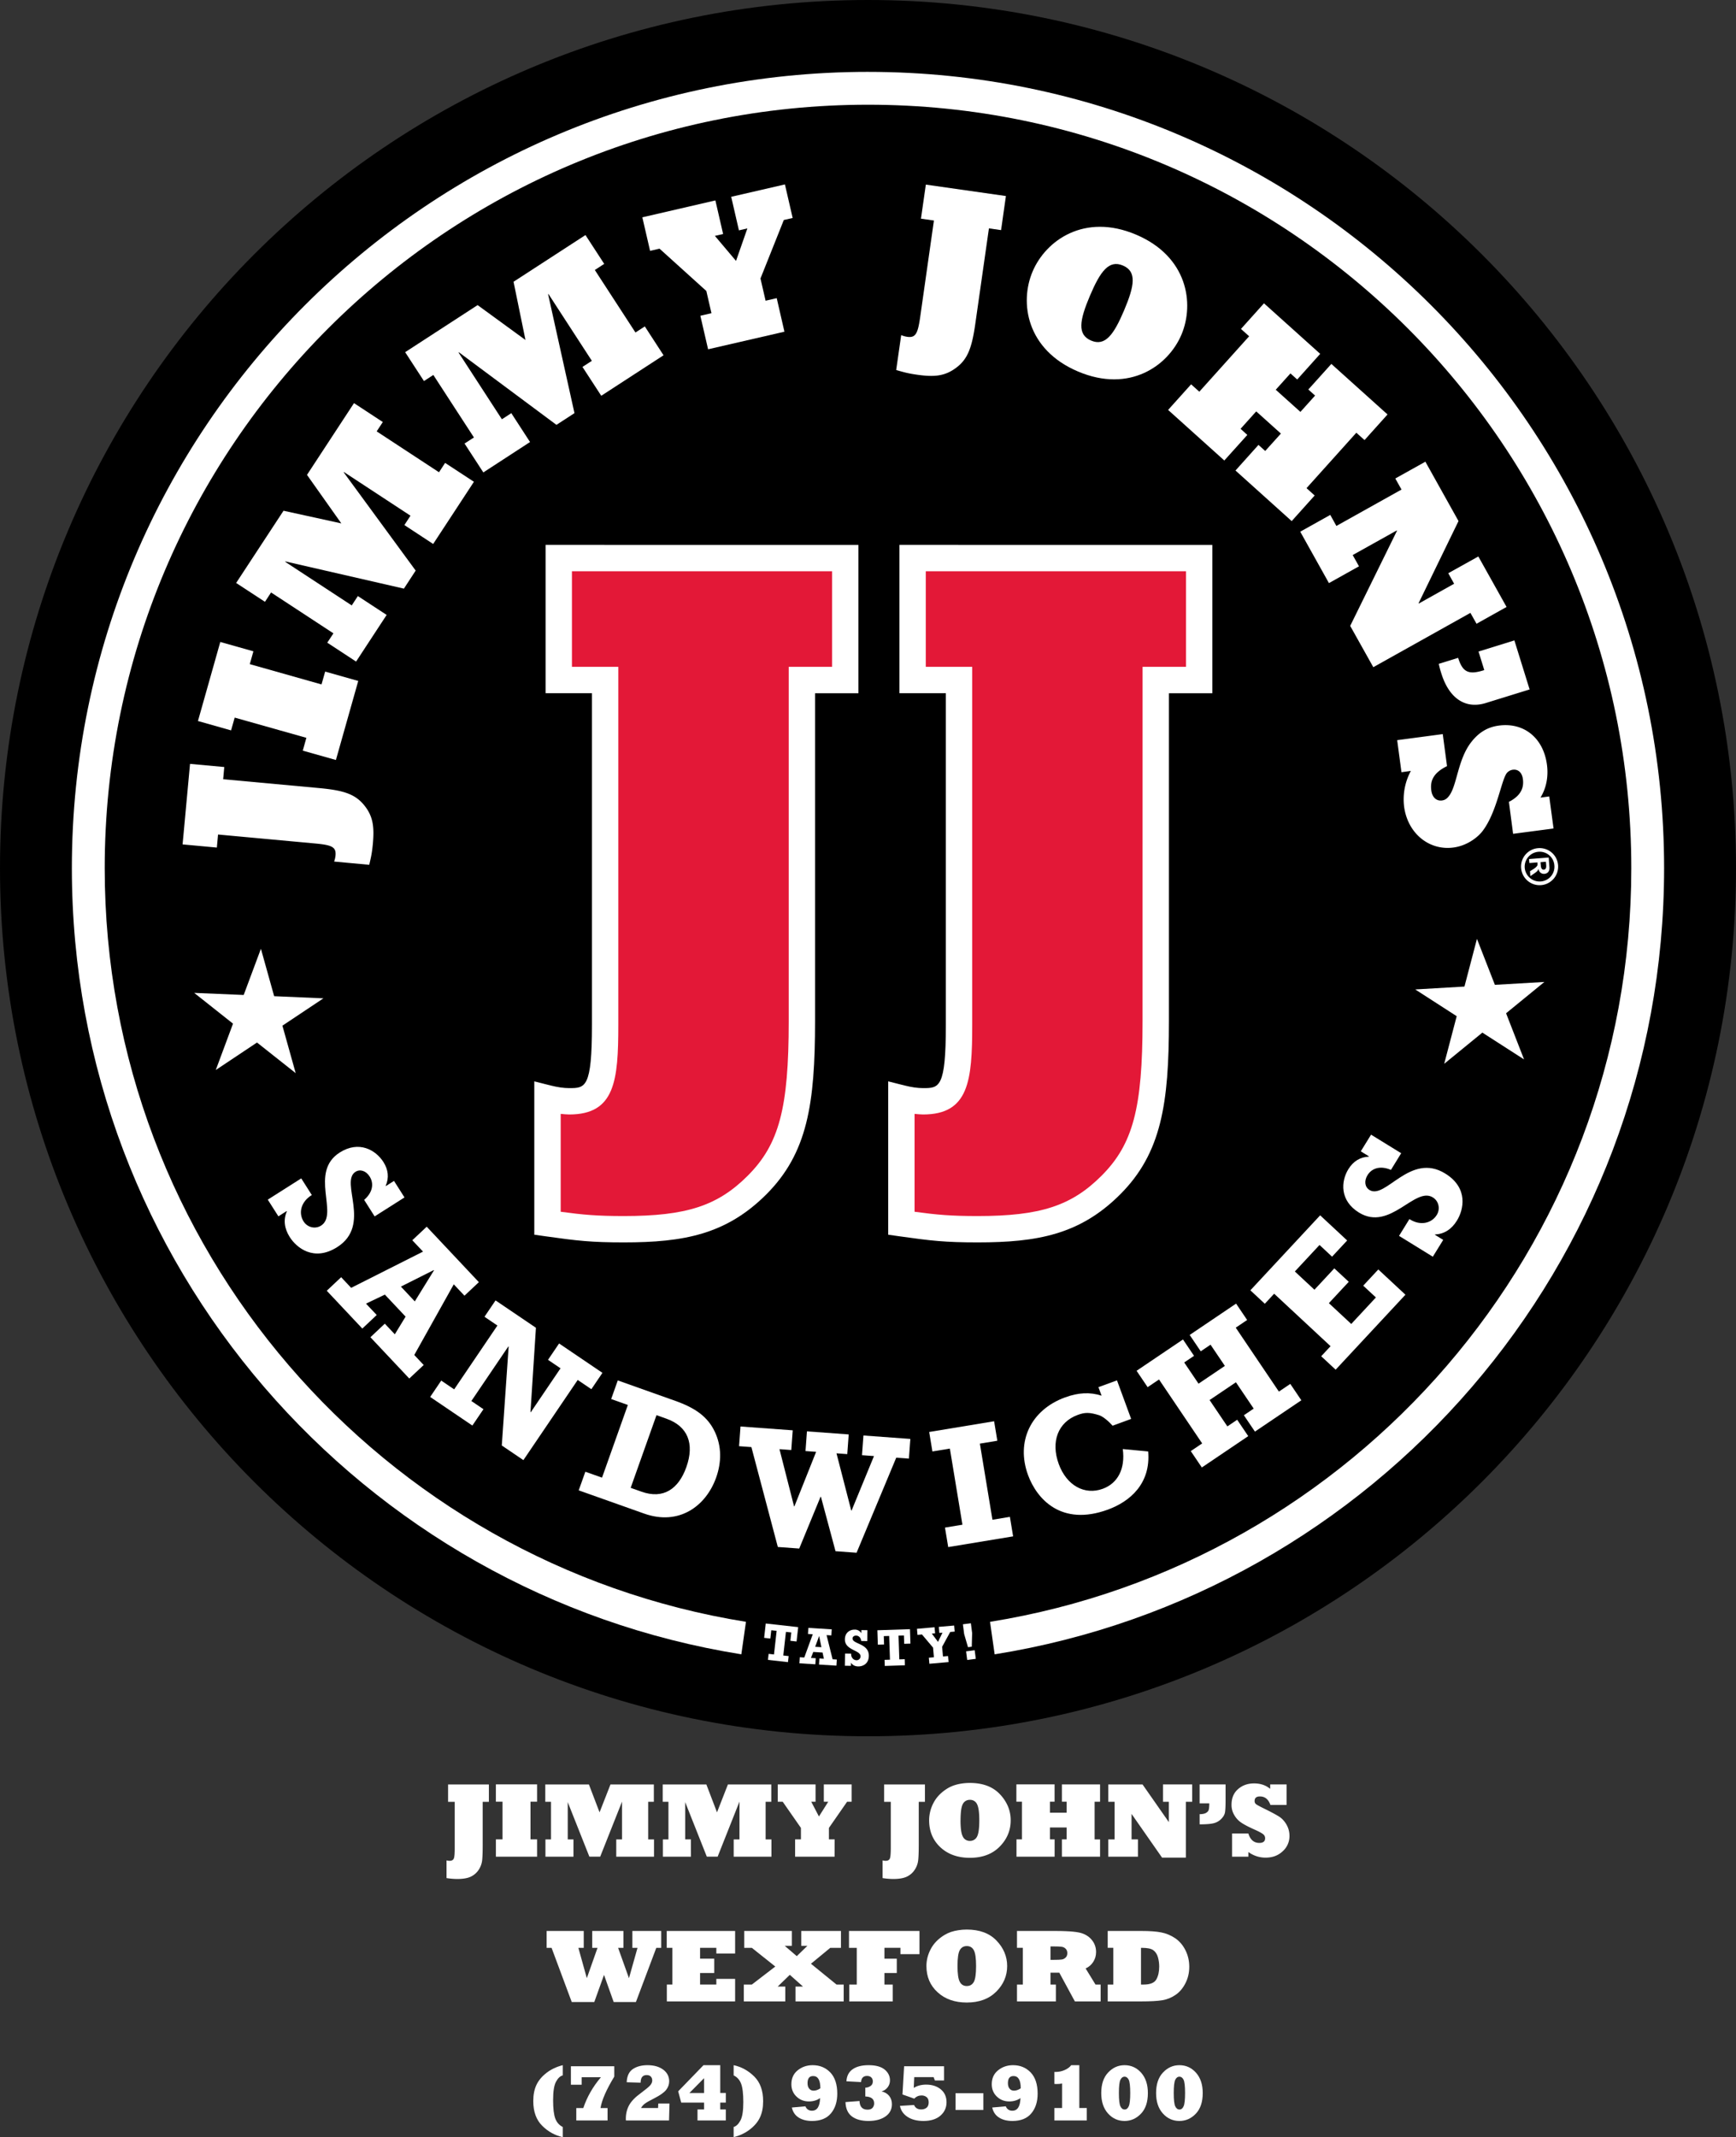 <?xml version="1.0" encoding="UTF-8" standalone="no"?>
<svg
   xmlns:dc="http://purl.org/dc/elements/1.1/"
   xmlns:cc="http://creativecommons.org/ns#"
   xmlns:rdf="http://www.w3.org/1999/02/22-rdf-syntax-ns#"
   xmlns:svg="http://www.w3.org/2000/svg"
   xmlns="http://www.w3.org/2000/svg"
   xmlns:sodipodi="http://sodipodi.sourceforge.net/DTD/sodipodi-0.dtd"
   xmlns:inkscape="http://www.inkscape.org/namespaces/inkscape"
   id="Layer_1"
   data-name="Layer 1"
   viewBox="0 0 2901.46 3571.357"
   version="1.1"
   sodipodi:docname="jimmyjohns.svg"
   inkscape:version="0.92.2 (5c3e80d, 2017-08-06)"
   width="193.431"
   height="238.09">
  <rect x="0" y="0" width="2901.46" height="3571.357" fill="#333333" stroke="none"/>
  <sodipodi:namedview
     pagecolor="#ffffff"
     bordercolor="#666666"
     borderopacity="1"
     objecttolerance="10"
     gridtolerance="10"
     guidetolerance="10"
     inkscape:pageopacity="0"
     inkscape:pageshadow="2"
     inkscape:window-width="2560"
     inkscape:window-height="1361"
     id="namedview1021"
     showgrid="false"
     inkscape:zoom="3.7534215"
     inkscape:cx="38.52917"
     inkscape:cy="78.588616"
     inkscape:window-x="-9"
     inkscape:window-y="-9"
     inkscape:window-maximized="1"
     inkscape:current-layer="layer2"
     inkscape:pagecheckerboard="true"
     viewbox-width="2901.46"
     scale-x="15"
     fit-margin-top="0"
     fit-margin-left="0"
     fit-margin-right="0"
     fit-margin-bottom="0" />
  <defs
     id="defs922">
    <style
       id="style920">.cls-1{fill:#fff;}.cls-2{fill:#e31837;}</style>
  </defs>
  <title
     id="title924">jimmy johns circle logo</title>
  <path
     d="m 2901.46,1450.74 c 0,801.15 -649.47,1450.75 -1450.7,1450.75 C 649.53,2901.49 0,2251.87 0,1450.74 0,649.61 649.49,0 1450.73,0 2251.97,0 2901.46,649.54 2901.46,1450.74"
     id="path926"
     inkscape:connector-curvature="0" />
  <path
     class="cls-1"
     d="M 1450.73,120.1 C 715.82,120.1 120.1,715.87 120.1,1450.73 c 0,662.79 484.64,1212.39 1118.93,1313.79 q 3.85,-27.18 7.73,-54.31 C 639.15,2612.62 175.01,2085.82 175.01,1450.74 c 0,-704.55 571.15,-1275.75 1275.75,-1275.75 704.6,0 1275.71,571.19 1275.71,1275.75 0,635.09 -464.18,1161.88 -1071.79,1259.49 q 3.85,27.18 7.73,54.31 C 2296.73,2663.17 2781.3,2113.57 2781.3,1450.74 2781.3,715.88 2185.67,120.11 1450.76,120.11"
     id="path928"
     inkscape:connector-curvature="0"
     style="fill:#ffffff" />
  <path
     class="cls-1"
     d="m 911.85,910.55 v 247.88 h 77.51 v 554.4 c 0,105.53 -11.12,105.53 -38,105.53 -9.29,0 -18.85,-1.39 -31,-4.38 l -27.37,-6.93 v 256.25 l 18.93,2.69 c 52.9,7.48 76.25,10.17 130.66,10.17 100,0 171,-13.17 238.16,-80.19 68.88,-68.92 81.49,-151.54 81.49,-289.49 v -548 h 72.5 V 910.6 Z"
     id="path930"
     inkscape:connector-curvature="0"
     style="fill:#ffffff" />
  <path
     class="cls-2"
     d="m 1318.23,1114.34 h 72.5 V 954.59 H 955.9 v 159.75 h 77.5 v 598.48 c 0,93.09 -5.52,149.58 -82,149.58 -4.65,0 -9.47,-0.57 -14.29,-1 v 163.56 c 38.11,5.16 61,7.18 105.53,7.18 104.44,0 156.66,-17 207,-67.32 52.56,-52.56 68.59,-112.92 68.59,-258.31 z"
     id="path932"
     inkscape:connector-curvature="0"
     style="fill:#e31837" />
  <path
     class="cls-1"
     d="m 1503.26,910.55 v 247.88 h 77.58 v 554.4 c 0,105.53 -11.15,105.53 -38.08,105.53 -9.19,0 -19,-1.44 -30.83,-4.38 l -27.44,-6.93 v 256.25 l 18.92,2.69 c 52.87,7.48 76.23,10.17 130.6,10.17 100.06,0 171.12,-13.17 238.19,-80.19 68.88,-68.92 81.51,-151.54 81.51,-289.49 v -548 h 72.5 V 910.6 Z"
     id="path934"
     inkscape:connector-curvature="0"
     style="fill:#ffffff" />
  <path
     class="cls-2"
     d="m 1909.65,1114.34 h 72.53 V 954.59 H 1547.3 v 159.75 h 77.61 v 598.48 c 0,93.09 -5.53,149.58 -82.15,149.58 -4.59,0 -9.4,-0.57 -14.2,-1 v 163.56 c 38.09,5.16 60.92,7.18 105.45,7.18 104.48,0 156.73,-17 207,-67.32 52.56,-52.56 68.59,-112.92 68.59,-258.31 z"
     id="path936"
     inkscape:connector-curvature="0"
     style="fill:#e31837" />
  <path
     class="cls-1"
     d="m 558.44,1439.74 a 41.39,41.39 0 0 0 2.31,-10 c 1.37,-14.45 -6.19,-17.63 -34.32,-20.23 l -162,-14.95 -2,21.81 -57.27,-5.29 12.43,-134.57 57.23,5.26 -1.82,20.4 160.21,14.77 c 40.43,3.72 59.74,9.76 75,28.13 15,18.1 17.6,35.66 15,64.49 -1.39,14.81 -2.63,21 -6.09,35.6 z"
     id="path938"
     inkscape:connector-curvature="0"
     style="fill:#ffffff" />
  <polygon
     class="cls-1"
     points="598.75,1137.93 561.42,1270.02 506.05,1254.4 512.04,1232.97 392.23,1199.18 386.2,1220.56 330.85,1204.89 368.17,1072.79 423.53,1088.4 417.47,1109.85 537.37,1143.74 543.46,1122.3 "
     id="polygon940"
     style="fill:#ffffff" />
  <polygon
     class="cls-1"
     points="476.57,938.78 587.87,1011.71 598.09,996.08 646.22,1027.6 595.14,1105.54 546.98,1073.98 557.27,1058.38 453.05,990.06 442.85,1005.68 394.67,974.2 473.87,853.49 570.48,874.65 513.09,793.56 591.66,673.67 639.81,705.27 629.54,720.87 733.74,789.2 743.93,773.56 792.09,805.11 723.97,909.04 675.85,877.44 686.07,861.8 574.82,788.81 574.49,789.39 694.74,953.52 675.06,983.66 476.9,938.21 "
     id="polygon942"
     style="fill:#ffffff" />
  <polygon
     class="cls-1"
     points="766.37,589.1 838.84,700.66 854.56,690.43 885.88,738.67 807.82,789.47 776.42,741.2 792.12,731.05 724.24,626.58 708.58,636.81 677.15,588.52 798.25,509.86 878.25,568.18 858.31,470.85 978.51,392.8 1009.84,440.96 994.16,451.21 1062.06,555.64 1077.71,545.48 1109.02,593.7 1004.9,661.37 973.51,613.16 989.2,602.99 916.69,491.37 916.09,491.76 960.14,690.4 930.02,709.98 767.01,588.73 "
     id="polygon944"
     style="fill:#ffffff" />
  <polygon
     class="cls-1"
     points="1189.1,523.38 1180.53,486.25 1102.31,415.55 1086.51,419.18 1073.57,363.16 1195.66,334.93 1208.57,391.04 1194.81,394.18 1230.15,436.01 1249.12,381.71 1235.01,384.95 1222.1,328.88 1311.88,308.19 1324.81,364.26 1310.02,367.64 1271.01,465.39 1279.56,502.52 1298.17,498.26 1311.05,554.3 1183.47,583.69 1170.54,527.66 "
     id="polygon946"
     style="fill:#ffffff" />
  <path
     class="cls-1"
     d="m 1506.2,560.02 a 42.66,42.66 0 0 0 9.92,2.81 c 14.3,2.07 17.87,-5.33 21.86,-33.21 l 22.93,-161.1 -21.66,-3.12 8.15,-56.9 133.83,19.09 -8.09,56.95 -20.3,-2.9 -22.75,159.31 c -5.71,40.2 -12.72,59.17 -31.88,73.52 -18.79,14.14 -36.46,15.84 -65.18,11.76 -14.57,-2.06 -20.78,-3.72 -35.19,-7.89 z"
     id="path948"
     inkscape:connector-curvature="0"
     style="fill:#ffffff" />
  <path
     class="cls-1"
     d="m 1821.61,494.36 c 17.55,-41.3 31.81,-60.53 55.19,-50.62 23.38,9.91 19.45,33.58 2,74.81 -17.45,41.23 -31.81,60.56 -55.19,50.58 -23.38,-9.98 -19.46,-33.49 -2,-74.77 m -95.79,-40.6 c -22.13,51.94 -10.23,130.55 75.95,167.08 86.18,36.53 150.88,-9.6 172.87,-61.67 21.99,-52.07 10.19,-130.6 -75.94,-167.09 -86.13,-36.49 -150.91,9.64 -172.88,61.69"
     id="path950"
     inkscape:connector-curvature="0"
     style="fill:#ffffff" />
  <polygon
     class="cls-1"
     points="2140.84,724.54 2099.59,687.47 2073.42,716.59 2084.73,726.78 2046.26,769.53 1952.32,685.03 1990.76,642.27 2004.48,654.57 2087.74,561.93 2074.09,549.69 2112.55,506.86 2206.52,591.33 2168.09,634.17 2156.77,624 2132.22,651.3 2173.45,688.32 2197.96,661.06 2186.68,650.89 2225.16,608.15 2319.05,692.6 2280.62,735.41 2266.91,723.13 2183.65,815.75 2197.27,828.03 2158.87,870.8 2064.93,786.29 2103.33,743.47 2114.61,753.63 "
     id="polygon952"
     style="fill:#ffffff" />
  <polygon
     class="cls-1"
     points="2223.34,860.46 2233.57,878.91 2342.41,818.1 2332.04,799.61 2382.3,771.55 2437.68,870.73 2370.96,1007.99 2371.27,1008.57 2430.35,975.5 2420.56,957.91 2470.82,929.92 2517.99,1014.29 2467.8,1042.34 2457.57,1024.19 2295.27,1114.93 2256.65,1045.93 2334.83,887.04 2334.52,886.42 2260.82,927.55 2271.34,946.35 2221.13,974.42 2173.16,888.51 "
     id="polygon954"
     style="fill:#ffffff" />
  <path
     class="cls-1"
     d="m 2437.08,1099.34 c 7.51,24.3 17.77,28.85 43.66,20.44 l -9.6,-31 59.94,-18.59 25.45,81.94 -73.16,22.65 c -34.75,10.74 -61.69,-8.27 -74.49,-49.72 a 146.12,146.12 0 0 1 -4.18,-15.7 z"
     id="path956"
     inkscape:connector-curvature="0"
     style="fill:#ffffff" />
  <path
     class="cls-1"
     d="m 2411.35,1226.74 7.14,53.51 c -20.75,10.27 -28.75,22.69 -26.3,40.56 1.49,11.49 8.46,18.09 17.86,16.86 4.54,-0.62 7.9,-2.48 11.85,-7.64 13.34,-17.4 14.42,-60.36 36.56,-89.22 13,-17 27.88,-25.8 46.74,-28.29 42,-5.61 74.29,20.75 80.27,65.15 2.76,20.31 -1.22,39.7 -10.8,55.19 l 14.64,-1.93 7.2,53.56 -67.61,8.9 -7,-53.46 2.92,-1.49 c 16,-9.24 22.56,-20.81 20.47,-36.56 -1.42,-10.81 -7.92,-16.78 -17,-15.56 a 16,16 0 0 0 -9.92,5.58 c -9.36,12.39 -16.57,65.6 -40.55,96.94 -7.84,10.25 -25.58,24.42 -48.68,27.47 -40.92,5.42 -76.52,-24 -82.4,-68.44 a 99.73,99.73 0 0 1 11.34,-59.61 l -15.73,2.19 -7.17,-53.56 z"
     id="path958"
     inkscape:connector-curvature="0"
     style="fill:#ffffff" />
  <path
     class="cls-1"
     d="m 2575.64,1479.15 a 31,31 0 0 1 -33.3,-28.47 30.84,30.84 0 0 1 28.49,-33.33 30.88,30.88 0 0 1 33.26,28.44 31,31 0 0 1 -28.45,33.36 m -4.28,-55.76 a 25,25 0 0 0 -23,26.79 24.93,24.93 0 0 0 26.83,22.81 24.58,24.58 0 0 0 22.73,-26.7 24.67,24.67 0 0 0 -26.6,-22.9 m -14.14,32.46 c 5.36,-3.19 8.79,-5.24 11.15,-8 1.55,-1.78 1.55,-2.67 1.29,-5.41 v -1.24 l -13.5,1 -0.61,-6.63 32.9,-2.54 1.22,16.07 c 0.58,7.59 -3.71,10.83 -8.35,11.17 -5.09,0.41 -8.82,-2.69 -10,-8.17 h -0.13 c -0.91,3.81 -3.06,4.91 -13.4,12 z m 18.07,-9.18 c 0.31,3.76 1.62,6.93 5,6.68 2.83,-0.21 4.32,-2.56 4,-7.28 l -0.51,-6 -9,0.75 z"
     id="path960"
     inkscape:connector-curvature="0"
     style="fill:#ffffff" />
  <polygon
     class="cls-1"
     points="360.62,1788.09 389.44,1710.62 324.56,1659.2 407.3,1662.69 436.07,1585.52 458.21,1664.74 540.56,1668.32 472.01,1714 494.2,1793.33 429.53,1742.16 "
     id="polygon962"
     style="fill:#ffffff" />
  <path
     class="cls-1"
     d="m 503.49,1969.21 17.68,27.84 c -18,10.76 -22.85,29.84 -13.77,44.11 6.31,9.94 19.29,13.25 29.23,6.95 30,-19.09 -20.42,-89.36 31.18,-122.15 31.95,-20.31 60,-4.49 73,15.86 8.15,12.82 9.69,26.48 3.81,39.71 l 0.32,0.5 13.57,-8.62 17.54,27.62 -49.9,31.7 -17.54,-27.62 c 13.64,-11.73 17.13,-26.53 9.15,-39.12 -6,-9.44 -15.88,-12.69 -23.64,-7.76 -26.62,16.93 27.59,88.88 -30.52,125.8 -39.24,24.94 -68.17,0.82 -79.24,-16.61 -9.24,-14.54 -11,-29.07 -4.95,-43.09 l -0.3,-0.5 -13.82,8.78 -17.76,-27.87 z"
     id="path964"
     inkscape:connector-curvature="0"
     style="fill:#ffffff" />
  <path
     class="cls-1"
     d="m 684.05,2303.65 -64.95,-69 24.05,-22.65 16.73,17.74 18,-29.52 -34.63,-36.8 -31.52,15.08 17.9,19 -24.05,22.65 -59.43,-63.18 24.05,-22.65 16.72,17.79 120.09,-60.54 -17.9,-19 24.08,-22.62 87.16,92.67 -24.05,22.62 -17.9,-19 -66,118.07 15.75,16.75 z m 41.28,-180.79 -0.39,-0.41 -54.89,27.57 23.21,24.72 z"
     id="path966"
     inkscape:connector-curvature="0"
     style="fill:#ffffff" />
  <polygon
     class="cls-1"
     points="737.46,2307.1 759.07,2321.76 831.34,2215.09 809.74,2200.45 828.23,2173.13 895.72,2218.83 886.62,2359.64 887.1,2359.98 936.84,2286.57 915.91,2272.41 934.43,2245.09 1006.89,2294.17 988.37,2321.49 965.56,2306.04 874.77,2440.01 838.67,2415.55 850.11,2250.33 849.63,2250.01 787.82,2341.23 808.01,2354.92 789.5,2382.24 718.95,2334.43 "
     id="polygon968"
     style="fill:#ffffff" />
  <path
     class="cls-1"
     d="m 978.32,2459.41 27.87,9.89 43.16,-121.47 -27.87,-9.9 11.05,-31.11 96,34.11 c 33.27,11.82 54.05,26.21 66.1,51.51 11.85,24.92 11.23,51.51 2.32,76.68 -16.93,47.61 -62,81 -120.41,60.2 l -109.31,-38.8 z m 93.88,33.33 c 36.54,13 61.93,-4.52 74.91,-41 14,-39.51 2.34,-68.33 -33.38,-81 l -16.5,-5.88 -43.16,121.47 z"
     id="path970"
     inkscape:connector-curvature="0"
     style="fill:#ffffff" />
  <polygon
     class="cls-1"
     points="1431.64,2594.77 1396.44,2592.21 1372.03,2501.23 1371.46,2501.21 1335.79,2587.76 1300.02,2585.15 1255.84,2418.25 1235.24,2416.73 1237.64,2383.82 1324.92,2390.2 1322.51,2423.13 1302.77,2421.68 1327.14,2517.23 1327.71,2517.28 1364.02,2426.15 1346.27,2424.85 1348.68,2391.95 1418.48,2397.05 1416.07,2429.96 1398.06,2428.64 1422.72,2524.22 1423.29,2524.27 1460.73,2433.23 1440.69,2431.75 1443.1,2398.85 1521.5,2404.59 1519.09,2437.49 1497.92,2435.95 "
     id="polygon972"
     style="fill:#ffffff" />
  <polygon
     class="cls-1"
     points="1693.28,2567.41 1584.79,2585.33 1579.39,2552.75 1608.57,2547.91 1587.56,2420.72 1558.37,2425.53 1553,2392.97 1661.51,2375.05 1666.89,2407.61 1637.71,2412.44 1658.72,2539.63 1687.9,2534.82 "
     id="polygon974"
     style="fill:#ffffff" />
  <path
     class="cls-1"
     d="m 1866.88,2306.74 23.65,64.4 -31,11.37 c -6.31,-7.17 -15.73,-15.31 -22.33,-17.49 -16.59,-5.22 -24.12,-4.9 -36,-0.54 -32.88,12.07 -45.34,44.77 -31.59,82.24 13.07,35.56 43.09,52.37 73.52,41.19 25.35,-9.3 37.78,-33.74 33.43,-66.4 l 42.43,4 c 4.63,54.26 -31,83.85 -67.08,97.1 -78.15,28.71 -119.07,-17.75 -133.7,-57.64 -20.48,-55.85 4.52,-108.72 61.62,-129.69 22.35,-8.21 41.84,-9.26 61.29,-2.95 l -5.24,-14.27 z"
     id="path976"
     inkscape:connector-curvature="0"
     style="fill:#ffffff" />
  <polygon
     class="cls-1"
     points="2065.66,2309.92 2021.63,2339.62 2051.36,2383.64 2067.77,2372.55 2086.24,2399.91 2008.68,2452.29 1990.2,2424.92 2009.24,2412.08 1937.13,2305.24 1918.09,2318.09 1899.62,2290.74 1977.18,2238.37 1995.65,2265.74 1979.22,2276.81 2003.16,2312.25 2047.19,2282.55 2023.24,2247.11 2006.84,2258.18 1988.37,2230.83 2065.93,2178.46 2084.4,2205.83 2065.36,2218.67 2137.48,2325.51 2156.52,2312.64 2174.99,2340.01 2097.43,2392.36 2078.95,2365.01 2095.36,2353.92 "
     id="polygon978"
     style="fill:#ffffff" />
  <polygon
     class="cls-1"
     points="2129.56,2161.92 2113.95,2178.71 2089.8,2156.25 2206.44,2030.92 2251.57,2072.94 2226.36,2100.02 2205.37,2080.48 2164.14,2124.77 2196.89,2155.25 2230.11,2119.55 2254.25,2142.02 2221.03,2177.71 2258.4,2212.48 2299.61,2168.18 2278.42,2148.46 2303.63,2121.39 2348.97,2163.58 2232.33,2288.88 2208.19,2266.42 2223.82,2249.62 "
     id="polygon980"
     style="fill:#ffffff" />
  <path
     class="cls-1"
     d="m 2338.28,2065.27 17.34,-28.09 c 17.54,11.5 36.83,7.55 45.72,-6.88 6.17,-10 3.47,-23.12 -6.54,-29.32 -30.29,-18.67 -71.5,57.41 -123.54,25.32 -32.25,-19.9 -30.27,-52.08 -17.61,-72.59 8,-12.93 19.58,-20.29 34.06,-20.79 l 0.32,-0.5 -13.68,-8.44 17.18,-27.84 50.33,31 -17.13,27.89 c -16.52,-7.15 -31.38,-3.83 -39.21,8.87 -5.88,9.53 -4.47,19.83 3.34,24.67 26.89,16.56 67.94,-63.67 126.58,-27.5 39.58,24.42 30.5,61 19.65,78.56 -9,14.66 -21.35,22.58 -36.6,23.28 l -0.32,0.5 13.93,8.58 -17.37,28.09 z"
     id="path982"
     inkscape:connector-curvature="0"
     style="fill:#ffffff" />
  <polygon
     class="cls-1"
     points="2581.18,1640.95 2517.18,1693.26 2547.23,1770.39 2477.56,1725.6 2413.78,1777.7 2434.65,1698.14 2365.37,1653.46 2447.61,1648.65 2468.51,1568.95 2498.49,1645.76 "
     id="polygon984"
     style="fill:#ffffff" />
  <polygon
     class="cls-1"
     points="1316.98,2777.59 1283.51,2773.84 1284.64,2763.73 1293.6,2764.74 1298.03,2725.29 1289.06,2724.29 1287.51,2738.17 1277.14,2737.01 1279.83,2713.02 1334.04,2719.1 1331.35,2743.08 1320.98,2741.92 1322.54,2728.04 1313.57,2727.03 1309.15,2766.48 1318.12,2767.48 "
     id="polygon986"
     style="fill:#ffffff" />
  <path
     class="cls-1"
     d="m 1397.95,2783.44 -29.1,-1.8 0.63,-10.14 7.5,0.46 -2.19,-10.4 -15.52,-1 -3.9,10 8,0.49 -0.63,10.15 -26.64,-1.65 0.63,-10.14 7.49,0.47 14.19,-38.87 -8,-0.5 0.62,-10.14 39.07,2.42 -0.62,10.14 -8,-0.5 10.07,40.37 7.06,0.44 z m -28.82,-49.23 h -0.18 l -6.5,17.74 10.41,0.65 z"
     id="path988"
     inkscape:connector-curvature="0"
     style="fill:#ffffff" />
  <path
     class="cls-1"
     d="m 1412.37,2763.24 10.17,0.16 c -0.28,6.45 3.8,10.94 9,11 a 6.53,6.53 0 0 0 6.73,-6.35 c 0.18,-11 -26.46,-9.88 -26.15,-28.71 0.19,-11.66 9,-16.21 16.43,-16.09 a 12.5,12.5 0 0 1 10.88,5.74 h 0.18 l 0.08,-4.95 10.08,0.16 -0.29,18.21 -10.07,-0.17 c -0.71,-5.49 -3.93,-8.9 -8.52,-9 -3.45,-0.06 -6,1.94 -6,4.76 -0.16,9.73 27.55,8 27.21,29.17 -0.23,14.32 -11.33,17.67 -17.7,17.58 -5.3,-0.09 -9.34,-2.1 -11.93,-6 h -0.18 l -0.08,5 -10.17,-0.16 z"
     id="path990"
     inkscape:connector-curvature="0"
     style="fill:#ffffff" />
  <polygon
     class="cls-1"
     points="1512.42,2782.84 1478.76,2783.94 1478.43,2773.78 1487.44,2773.48 1486.14,2733.83 1477.13,2734.12 1477.59,2748.08 1467.16,2748.42 1466.38,2724.31 1520.87,2722.52 1521.66,2746.63 1511.24,2746.97 1510.78,2733.02 1501.77,2733.31 1503.08,2772.97 1512.09,2772.68 "
     id="polygon992"
     style="fill:#ffffff" />
  <polygon
     class="cls-1"
     points="1560.88,2769.45 1559.46,2753.33 1540.94,2731.36 1533.45,2732.02 1532.56,2721.89 1561.97,2719.3 1562.87,2729.43 1557.4,2729.91 1567.76,2743.73 1575.19,2728.34 1570,2728.8 1569.1,2718.67 1594.73,2716.42 1595.62,2726.54 1588.13,2727.2 1574.61,2752 1576.03,2768.11 1584.48,2767.37 1585.38,2777.49 1553.32,2780.31 1552.43,2770.19 "
     id="polygon994"
     style="fill:#ffffff" />
  <path
     class="cls-1"
     d="m 1622.66,2712.63 2.11,16.3 -0.61,22.89 -6.31,0.81 -6.41,-22 -2.11,-16.3 z m -8,46.93 14.37,-1.86 1.86,14.38 -14.37,1.86 z"
     id="path996"
     inkscape:connector-curvature="0"
     style="fill:#ffffff" />
  <g
     inkscape:groupmode="layer"
     id="layer2"
     inkscape:label="Main">
    <g
       id="g1015"
       transform="translate(0,-48)">
      <g
         transform="translate(-139.832,-396)"
         id="g4762">
        <path
           style="fill:#ffffff"
           inkscape:connector-curvature="0"
           class="cls-1"
           d="m -4597.61,1332.71 v -29.57 a 21.14,21.14 0 0 0 5.11,0.7 q 5.56,0 7.13,-3.94 1.57,-3.94 1.47,-18.63 v -76 h -11.1 v -29 h 68.2 v 29 h -10.34 V 1276 q 0,19.7 -1,27.78 a 35.82,35.82 0 0 1 -6,15.52 32.33,32.33 0 0 1 -13.21,11.19 q -8.09,3.73 -22.41,3.73 a 117.93,117.93 0 0 1 -17.85,-1.51 z"
           id="path998"
           transform="translate(5483.73,2249.74)" />
        <path
           style="fill:#ffffff"
           inkscape:connector-curvature="0"
           class="cls-1"
           d="m -4446.23,1296.94 h -68.86 v -28.89 h 11.09 v -63 h -11.11 v -28.9 h 68.86 v 28.9 h -11 v 63 h 11 z"
           id="path1000"
           transform="translate(5483.73,2249.74)" />
        <path
           style="fill:#ffffff"
           inkscape:connector-curvature="0"
           class="cls-1"
           d="m -4385.45,1296.94 h -46.84 v -28.84 h 9.31 v -62.86 h -9.56 v -29 h 72.91 l 17.81,46.63 18.25,-46.63 h 72.49 v 29 h -9.48 v 62.86 h 9.74 v 28.84 h -63.1 v -28.86 h 9.65 v -63.15 l -36.5,92 h -18.08 L -4395,1205.8 v 62.28 h 9.55 z"
           id="path1002"
           transform="translate(5483.73,2249.74)" />
        <path
           style="fill:#ffffff"
           inkscape:connector-curvature="0"
           class="cls-1"
           d="m -4189.1,1296.94 h -46.9 v -28.84 h 9.3 v -62.86 h -9.56 v -29 h 72.92 l 17.81,46.63 18.24,-46.63 h 72.49 v 29 h -9.48 v 62.86 h 9.74 v 28.84 h -63.09 v -28.86 h 9.65 v -63.15 l -36.5,92 h -18.08 l -36.16,-91.14 v 62.28 h 9.58 z"
           id="path1004"
           transform="translate(5483.73,2249.74)" />
        <path
           style="fill:#ffffff"
           inkscape:connector-curvature="0"
           class="cls-1"
           d="m -3949,1296.94 h -66 v -28.89 h 9.74 v -19.18 l -30.49,-43.77 h -8.25 v -28.9 h 63.18 v 28.92 h -7.21 l 12.86,24.66 15.57,-24.66 h -7.4 v -28.92 h 46.47 v 28.9 h -7.54 l -30.42,43.77 v 19.18 h 9.56 z"
           id="path1006"
           transform="translate(5483.73,2249.74)" />
        <path
           style="fill:#ffffff"
           inkscape:connector-curvature="0"
           class="cls-1"
           d="m -3868.85,1332.71 v -29.57 a 21.43,21.43 0 0 0 5.15,0.7 q 5.53,0 7.12,-3.94 c 1,-2.59 1.5,-8.81 1.5,-18.63 v -76 h -11.14 v -29 h 68.22 v 29 h -10.34 V 1276 q 0,19.7 -1.06,27.78 a 35.44,35.44 0 0 1 -6,15.52 32.15,32.15 0 0 1 -13.2,11.19 q -8.06,3.73 -22.43,3.73 a 118.17,118.17 0 0 1 -17.82,-1.51 z"
           id="path1008"
           transform="translate(5483.73,2249.74)" />
        <path
           style="fill:#ffffff"
           inkscape:connector-curvature="0"
           class="cls-1"
           d="m -3791,1236.24 a 62.46,62.46 0 0 1 7.37,-29.27 q 7.28,-14.05 22.68,-23.71 a 56.06,56.06 0 0 1 11.25,-5.37 73.74,73.74 0 0 1 12.57,-3.07 89.21,89.21 0 0 1 14.25,-1.09 q 32.5,0 50.32,19 a 67.58,67.58 0 0 1 13.39,20.32 60.39,60.39 0 0 1 4.49,23.19 q 0,25.26 -18.41,43.93 -18.41,18.67 -49.79,18.67 -30.35,0 -49.2,-17.52 -18.85,-17.52 -18.92,-45.08 z m 52.46,0 q 0,20.15 3.91,27.18 a 12.43,12.43 0 0 0 11.75,7.14 12.74,12.74 0 0 0 11.81,-6.86 q 3.9,-7 3.92,-27.46 0,-19.92 -3.83,-27.12 a 12.54,12.54 0 0 0 -11.9,-7.14 12.72,12.72 0 0 0 -11.75,6.87 q -3.83,6.87 -3.86,27.39 z"
           id="path1010"
           transform="translate(5483.73,2249.74)" />
        <path
           style="fill:#ffffff"
           inkscape:connector-curvature="0"
           class="cls-1"
           d="M -3581.29,1296.94 H -3645 v -28.89 h 9.13 v -63 h -9.3 v -28.9 h 63.83 v 28.87 h -7.66 v 18.38 h 27.8 v -18.38 h -7.82 v -28.82 h 63.72 v 28.9 h -9.11 v 63 h 9.11 v 28.89 h -63.72 V 1268 h 7.82 v -19.82 H -3589 V 1268 h 7.74 z"
           id="path1012"
           transform="translate(5483.73,2249.74)" />
        <path
           style="fill:#ffffff"
           inkscape:connector-curvature="0"
           class="cls-1"
           d="m -3442,1296.94 h -49.63 v -28.84 h 10.63 v -62.86 h -10.61 v -29 h 57.29 l 44,63 v -34 h -9.82 v -29 h 48.77 v 29 h -10.54 v 93.27 h -39.81 l -50.93,-73 V 1268 h 10.65 z"
           id="path1014"
           transform="translate(5483.73,2249.74)" />
        <path
           style="fill:#ffffff"
           inkscape:connector-curvature="0"
           class="cls-1"
           d="m -3338.88,1242.91 v -17 c 4.63,0 8.14,-0.7 10.59,-2.08 2.45,-1.38 3.93,-3.1 4.52,-5 0.59,-1.9 1,-5.59 1,-11 h -16.15 v -31.63 h 43.37 v 27 q 0,14.49 -1,19.89 c -0.68,3.65 -2.71,7.19 -6.06,10.6 a 26.23,26.23 0 0 1 -12.28,7.22 q -7.32,1.99 -23.99,2 z"
           id="path1016"
           transform="translate(5483.73,2249.74)" />
        <path
           style="fill:#ffffff"
           inkscape:connector-curvature="0"
           class="cls-1"
           d="m -3257.47,1296.94 h -27.17 v -38.74 h 27.17 q 4.87,15.74 18.32,15.75 9.72,0 9.72,-7.8 a 8.3,8.3 0 0 0 -3.38,-6.78 q -3.66,-3 -15.37,-8.18 -14.78,-6.68 -21.73,-11.55 a 37.5,37.5 0 0 1 -11.09,-12.24 32.79,32.79 0 0 1 -4.6,-17.11 q 0,-16.86 11,-26.31 c 7.24,-6.32 16.13,-9.47 26.74,-9.47 10.61,0 19.55,3 26.91,9.11 v -7.42 h 27.36 v 34.29 h -27 c -3.31,-9.48 -9.14,-14.21 -17.55,-14.21 -5.91,0 -8.86,2.51 -8.86,7.55 a 6.27,6.27 0 0 0 2.53,5.48 c 1.62,1.27 6.84,4.08 15.72,8.41 q 17.8,8.87 23.78,13 a 32.26,32.26 0 0 1 6.22,5.6 41.57,41.57 0 0 1 5.25,7.43 37.18,37.18 0 0 1 4.77,18.41 33.82,33.82 0 0 1 -11.28,25.7 q -11.3,10.69 -28.48,10.69 a 48,48 0 0 1 -28.92,-9.42 z"
           id="path1018"
           transform="translate(5483.73,2249.74)" />
      </g>
      <g
         id="text4817"
         style="font-style:normal;font-variant:normal;font-weight:normal;font-stretch:normal;font-size:40.322px;line-height:3.81px;font-family:Consolas;-inkscape-font-specification:Consolas;letter-spacing:0px;word-spacing:0px;fill:#000000;fill-opacity:1;stroke:none;stroke-width:1.008"
         transform="matrix(1.008,0,0,0.992,0,87.795)"
         aria-label="WEXFORD ">
        <path
           inkscape:connector-curvature="0"
           id="path962"
           style="font-style:normal;font-variant:normal;font-weight:normal;font-stretch:normal;font-size:174.73px;font-family:'Rockwell Extra Bold';-inkscape-font-specification:'Rockwell Extra Bold, ';fill:#ffffff;fill-opacity:1;stroke-width:1.008"
           d="m 985.371,3332.453 h -37.369 l -33.444,-91.29 h -8.19 v -28.411 h 61.514 v 28.411 h -8.873 l 13.992,51.105 17.746,-51.105 h -8.788 v -28.411 h 51.702 v 28.411 h -8.788 l 18.002,51.105 14.163,-51.105 h -8.532 v -28.411 h 47.863 v 28.411 h -8.191 l -33.786,91.29 h -36.857 l -16.04,-45.73 z" />
        <path
           inkscape:connector-curvature="0"
           id="path965"
           style="font-style:normal;font-variant:normal;font-weight:normal;font-stretch:normal;font-size:174.73px;font-family:'Rockwell Extra Bold';-inkscape-font-specification:'Rockwell Extra Bold, ';fill:#ffffff;fill-opacity:1;stroke-width:1.008"
           d="M 1218.885,3331.429 H 1105.669 v -28.411 h 9.214 v -61.855 h -9.385 v -28.411 h 113.387 v 37.966 h -31.141 v -9.556 h -26.96 v 18.258 h 23.462 v 24.145 h -23.462 v 19.452 h 26.96 v -9.556 h 31.141 z" />
        <path
           inkscape:connector-curvature="0"
           id="path967"
           style="font-style:normal;font-variant:normal;font-weight:normal;font-stretch:normal;font-size:174.73px;font-family:'Rockwell Extra Bold';-inkscape-font-specification:'Rockwell Extra Bold, ';fill:#ffffff;fill-opacity:1;stroke-width:1.008"
           d="m 1302.07,3331.429 h -68.766 v -28.411 h 13.309 l 38.905,-30.373 -38.905,-31.482 h -12.627 v -28.411 h 79.004 v 24.998 h -11.859 l 19.964,17.405 17.661,-17.405 h -10.238 v -24.998 h 65.865 v 28.411 h -17.746 l -31.994,26.79 42.403,35.065 h 11.859 v 28.411 h -79.857 v -24.998 h 12.456 l -21.927,-19.794 -20.135,19.794 h 12.627 z" />
        <path
           inkscape:connector-curvature="0"
           id="path969"
           style="font-style:normal;font-variant:normal;font-weight:normal;font-stretch:normal;font-size:174.73px;font-family:'Rockwell Extra Bold';-inkscape-font-specification:'Rockwell Extra Bold, ';fill:#ffffff;fill-opacity:1;stroke-width:1.008"
           d="m 1480.213,3331.429 h -72.093 v -28.411 h 12.456 v -61.855 h -12.883 v -28.411 h 116.885 v 39.075 h -31.567 v -10.665 h -26.534 v 18.258 h 20.476 v 24.145 h -20.476 v 19.452 h 13.736 z" />
        <path
           inkscape:connector-curvature="0"
           id="path971"
           style="font-style:normal;font-variant:normal;font-weight:normal;font-stretch:normal;font-size:174.73px;font-family:'Rockwell Extra Bold';-inkscape-font-specification:'Rockwell Extra Bold, ';fill:#ffffff;fill-opacity:1;stroke-width:1.008"
           d="m 1587.627,3271.792 q 0,19.794 3.839,26.704 3.669,6.996 11.518,6.996 7.764,0 11.603,-6.74 3.839,-6.825 3.839,-26.96 0,-19.538 -3.754,-26.619 -3.669,-6.996 -11.688,-6.996 -7.678,0 -11.518,6.74 -3.839,6.74 -3.839,26.875 z m -51.532,0 q 0,-14.845 7.252,-28.752 7.167,-13.821 22.268,-23.292 5.375,-3.327 11.006,-5.29 5.716,-1.962 12.371,-2.986 6.655,-1.109 13.992,-1.109 31.909,0 49.399,18.684 8.702,9.214 13.139,19.964 4.437,10.75 4.437,22.78 0,24.827 -18.087,43.171 -18.087,18.343 -48.887,18.343 -29.776,0 -48.29,-17.234 -18.599,-17.149 -18.599,-44.28 z" />
        <path
           inkscape:connector-curvature="0"
           id="path973"
           style="font-style:normal;font-variant:normal;font-weight:normal;font-stretch:normal;font-size:174.73px;font-family:'Rockwell Extra Bold';-inkscape-font-specification:'Rockwell Extra Bold, ';fill:#ffffff;fill-opacity:1;stroke-width:1.008"
           d="m 1741.796,3238.774 v 22.609 h 5.119 q 10.068,0 13.651,-0.597 3.839,-0.597 6.484,-3.413 2.645,-2.645 2.645,-7.252 0,-4.607 -2.645,-7.337 -2.645,-2.816 -6.74,-3.413 -3.925,-0.597 -14.333,-0.597 z m 8.958,92.655 h -64.5 v -28.411 h 9.641 v -61.855 h -9.641 v -28.411 h 64.5 q 8.702,0 16.125,0.341 7.423,0.256 12.712,0.853 5.29,0.512 9.726,1.45 12.456,2.645 20.22,11.518 7.849,9.044 7.849,21.329 0,9.214 -4.778,16.722 -4.778,7.423 -12.542,10.921 l 16.381,27.131 h 8.532 v 28.411 h -42.744 l -25.851,-48.46 h -14.589 v 20.05 h 8.958 z" />
        <path
           inkscape:connector-curvature="0"
           id="path975"
           style="font-style:normal;font-variant:normal;font-weight:normal;font-stretch:normal;font-size:174.73px;font-family:'Rockwell Extra Bold';-inkscape-font-specification:'Rockwell Extra Bold, ';fill:#ffffff;fill-opacity:1;stroke-width:1.008"
           d="m 1891.87,3241.163 v 61.855 h 4.351 q 16.21,0 21.073,-8.617 4.778,-8.617 4.778,-21.671 0,-7.849 -2.048,-15.528 -2.133,-7.678 -7.508,-11.859 -5.29,-4.181 -18.941,-4.181 z m 0,90.266 h -55.2 v -28.411 h 9.3 v -61.855 h -9.3 v -28.411 h 56.821 q 19.452,0 31.738,2.389 12.371,2.389 23.292,9.812 10.835,7.508 17.064,20.306 3.071,6.143 4.692,13.139 1.621,6.996 1.621,14.675 0,15.443 -6.569,28.155 -6.484,12.627 -16.466,19.367 -9.726,6.74 -21.329,8.788 -11.518,2.048 -35.663,2.048 z" />
      </g>
      <g
         transform="translate(0,128)"
         id="text4829"
         style="font-style:normal;font-variant:normal;font-weight:normal;font-stretch:normal;font-size:40px;line-height:3.78px;font-family:Consolas;-inkscape-font-specification:Consolas;letter-spacing:0px;word-spacing:0px;fill:#000000;fill-opacity:1;stroke:none"
         aria-label="(724) 935-9100">
        <path
           inkscape:connector-curvature="0"
           id="path935"
           style="font-style:normal;font-variant:normal;font-weight:normal;font-stretch:normal;font-size:133.333px;font-family:'Rockwell Extra Bold';-inkscape-font-specification:'Rockwell Extra Bold, ';fill:#ffffff;fill-opacity:1"
           d="m 940.574,3474.364 v 16.992 q -9.766,-2.148 -18.294,-6.836 -8.529,-4.688 -16.081,-12.175 -14.909,-14.713 -14.909,-41.146 0,-15.755 5.143,-26.823 5.208,-11.263 16.732,-20.247 11.523,-8.984 27.409,-13.021 v 17.057 q -6.51,1.693 -11.263,10.547 -4.883,8.854 -4.883,30.859 0,21.224 3.711,30.924 3.711,9.635 12.435,13.867 z" />
        <path
           inkscape:connector-curvature="0"
           id="path937"
           style="font-style:normal;font-variant:normal;font-weight:normal;font-stretch:normal;font-size:133.333px;font-family:'Rockwell Extra Bold';-inkscape-font-specification:'Rockwell Extra Bold, ';fill:#ffffff;fill-opacity:1"
           d="m 1015.443,3463.492 h -52.279 v -20.703 h 11.719 q 9.375,-27.93 29.492,-51.562 h -32.227 v 12.565 H 954.181 v -30.859 h 72.461 v 17.318 q -19.792,32.617 -22.982,52.539 h 11.784 z" />
        <path
           inkscape:connector-curvature="0"
           id="path939"
           style="font-style:normal;font-variant:normal;font-weight:normal;font-stretch:normal;font-size:133.333px;font-family:'Rockwell Extra Bold';-inkscape-font-specification:'Rockwell Extra Bold, ';fill:#ffffff;fill-opacity:1"
           d="m 1100.209,3435.172 h 18.75 l -0.781,28.32 h -72.07 q -0.13,-2.734 -0.13,-2.799 0,-12.63 5.469,-22.656 2.8,-5.143 7.747,-10.221 4.948,-5.078 12.044,-10.221 11.979,-8.854 15.43,-12.76 3.45,-4.037 3.45,-8.138 0,-3.971 -2.344,-6.51 -2.344,-2.539 -7.031,-2.539 -10.026,0 -10.026,12.695 l -23.307,-0.716 q 0.716,-15.56 10.351,-22.07 9.7,-6.445 24.479,-6.445 16.146,0 26.172,7.422 10.026,7.487 10.026,19.531 0,7.747 -5.078,14.323 -5.208,6.575 -19.857,14.062 -11.849,5.99 -15.885,9.05 -4.102,3.19 -6.25,7.226 h 28.516 z" />
        <path
           inkscape:connector-curvature="0"
           id="path941"
           style="font-style:normal;font-variant:normal;font-weight:normal;font-stretch:normal;font-size:133.333px;font-family:'Rockwell Extra Bold';-inkscape-font-specification:'Rockwell Extra Bold, ';fill:#ffffff;fill-opacity:1"
           d="m 1152.227,3417.593 h 24.479 v -24.74 z m 60.872,45.898 h -47.331 v -18.359 h 10.938 v -11.458 h -38.151 l -5.078,-18.88 42.318,-43.685 h 27.995 v 46.484 h 9.31 v 16.081 h -9.31 v 11.458 h 9.31 z" />
        <path
           inkscape:connector-curvature="0"
           id="path943"
           style="font-style:normal;font-variant:normal;font-weight:normal;font-stretch:normal;font-size:133.333px;font-family:'Rockwell Extra Bold';-inkscape-font-specification:'Rockwell Extra Bold, ';fill:#ffffff;fill-opacity:1"
           d="m 1226.186,3388.166 v -17.057 q 19.466,4.167 34.44,18.945 14.844,14.714 14.844,41.276 0,15.755 -5.274,27.018 -5.273,11.263 -16.992,20.247 -11.784,9.05 -27.018,12.76 v -16.992 q 6.38,-1.758 11.263,-10.677 4.883,-8.919 4.883,-30.794 0,-21.289 -3.711,-30.924 -3.646,-9.57 -12.435,-13.802 z" />
        <path
           inkscape:connector-curvature="0"
           id="path945"
           style="font-style:normal;font-variant:normal;font-weight:normal;font-stretch:normal;font-size:133.333px;font-family:'Rockwell Extra Bold';-inkscape-font-specification:'Rockwell Extra Bold, ';fill:#ffffff;fill-opacity:1"
           d="m 1371.108,3409.781 q 0,-20.508 -12.044,-20.508 -9.375,0 -9.375,11.849 0,6.055 2.8,9.245 2.734,3.32 7.226,3.32 5.664,0 11.393,-3.906 z m -47.656,32.096 22.656,-2.018 q 3.125,7.357 10.938,7.357 12.956,0 13.607,-21.094 -7.943,5.599 -18.75,5.599 -12.174,0 -20.638,-8.073 -8.594,-8.138 -8.594,-20.703 0,-14.844 10.677,-23.372 10.612,-8.464 24.87,-8.464 17.773,0 29.492,12.109 11.654,12.24 11.654,35.482 0,20.443 -10.677,33.073 -10.612,12.565 -31.51,12.565 -13.281,0 -22.201,-5.599 -8.984,-5.599 -11.524,-16.862 z" />
        <path
           inkscape:connector-curvature="0"
           id="path947"
           style="font-style:normal;font-variant:normal;font-weight:normal;font-stretch:normal;font-size:133.333px;font-family:'Rockwell Extra Bold';-inkscape-font-specification:'Rockwell Extra Bold, ';fill:#ffffff;fill-opacity:1"
           d="m 1413.1,3432.763 23.438,-1.758 q 0.586,14.453 13.476,14.453 5.599,0 8.333,-3.06 2.669,-3.06 2.669,-7.422 0,-11.068 -14.779,-11.588 v -14.714 q 4.557,0 8.594,-2.669 3.971,-2.604 3.971,-7.747 0,-4.167 -2.604,-6.706 -2.669,-2.474 -7.031,-2.474 -9.31,0 -10.026,10.286 l -24.479,-1.302 q 0.781,-13.542 10.547,-20.247 9.7,-6.706 26.497,-6.706 17.904,0 26.823,7.292 8.919,7.357 8.919,18.099 0,6.445 -3.776,11.458 -3.776,5.078 -10.221,7.031 8.138,1.758 12.695,7.487 4.557,5.729 4.557,13.867 0,13.021 -10.807,20.508 -10.807,7.487 -28.451,7.487 -17.773,0 -27.865,-7.747 -9.961,-7.682 -10.482,-23.828 z" />
        <path
           inkscape:connector-curvature="0"
           id="path949"
           style="font-style:normal;font-variant:normal;font-weight:normal;font-stretch:normal;font-size:133.333px;font-family:'Rockwell Extra Bold';-inkscape-font-specification:'Rockwell Extra Bold, ';fill:#ffffff;fill-opacity:1"
           d="m 1504.115,3439.143 23.568,-1.497 q 3.125,7.422 12.044,7.422 5.273,0 8.919,-2.865 3.516,-2.865 3.516,-8.984 0,-5.99 -3.516,-8.789 -3.581,-2.734 -8.333,-2.734 -7.292,0 -12.24,5.338 l -19.727,-6.966 2.734,-47.135 h 66.732 v 23.698 h -15.3 l -2.148,-5.534 h -32.357 l -0.781,17.969 q 8.724,-5.469 20.768,-5.469 14.713,0 24.349,7.878 9.635,7.878 9.635,21.615 0,13.412 -10.156,22.331 -10.221,8.919 -28.451,8.919 -16.016,0 -26.497,-6.771 -10.417,-6.706 -12.76,-18.424 z" />
        <path
           inkscape:connector-curvature="0"
           id="path951"
           style="font-style:normal;font-variant:normal;font-weight:normal;font-stretch:normal;font-size:133.333px;font-family:'Rockwell Extra Bold';-inkscape-font-specification:'Rockwell Extra Bold, ';fill:#ffffff;fill-opacity:1"
           d="m 1643.569,3445.979 h -46.484 v -28.06 h 46.484 z" />
        <path
           inkscape:connector-curvature="0"
           id="path953"
           style="font-style:normal;font-variant:normal;font-weight:normal;font-stretch:normal;font-size:133.333px;font-family:'Rockwell Extra Bold';-inkscape-font-specification:'Rockwell Extra Bold, ';fill:#ffffff;fill-opacity:1"
           d="m 1706.003,3409.781 q 0,-20.508 -12.044,-20.508 -9.375,0 -9.375,11.849 0,6.055 2.8,9.245 2.734,3.32 7.227,3.32 5.664,0 11.393,-3.906 z m -47.656,32.096 22.656,-2.018 q 3.125,7.357 10.938,7.357 12.956,0 13.607,-21.094 -7.943,5.599 -18.75,5.599 -12.175,0 -20.638,-8.073 -8.594,-8.138 -8.594,-20.703 0,-14.844 10.677,-23.372 10.612,-8.464 24.87,-8.464 17.773,0 29.492,12.109 11.654,12.24 11.654,35.482 0,20.443 -10.677,33.073 -10.612,12.565 -31.51,12.565 -13.281,0 -22.201,-5.599 -8.984,-5.599 -11.523,-16.862 z" />
        <path
           inkscape:connector-curvature="0"
           id="path955"
           style="font-style:normal;font-variant:normal;font-weight:normal;font-stretch:normal;font-size:133.333px;font-family:'Rockwell Extra Bold';-inkscape-font-specification:'Rockwell Extra Bold, ';fill:#ffffff;fill-opacity:1"
           d="m 1816.42,3463.492 h -54.167 v -20.833 h 12.891 v -40.95 q -3.516,0.911 -9.635,0.911 -1.953,0 -3.255,-0.195 v -20.052 q 0.781,0.065 1.628,0.065 8.529,0 15.82,-3.32 7.422,-3.385 10.612,-8.008 h 13.607 v 71.549 h 12.5 z" />
        <path
           inkscape:connector-curvature="0"
           id="path957"
           style="font-style:normal;font-variant:normal;font-weight:normal;font-stretch:normal;font-size:133.333px;font-family:'Rockwell Extra Bold';-inkscape-font-specification:'Rockwell Extra Bold, ';fill:#ffffff;fill-opacity:1"
           d="m 1870.066,3417.724 q 0,16.992 2.539,22.201 2.539,5.274 7.031,5.274 4.557,0 6.966,-5.534 2.409,-5.404 2.409,-21.94 0,-17.188 -2.539,-22.331 -2.604,-5.078 -6.966,-5.078 -4.297,0 -6.836,5.078 -2.604,5.143 -2.604,22.331 z m -29.492,0 q 0,-22.201 11.523,-34.375 11.524,-12.24 27.409,-12.24 16.537,0 27.799,12.63 11.198,12.63 11.198,33.984 0,22.461 -11.588,34.505 -11.589,12.109 -27.409,12.109 -16.471,0 -27.734,-12.63 -11.198,-12.565 -11.198,-33.984 z" />
        <path
           inkscape:connector-curvature="0"
           id="path959"
           style="font-style:normal;font-variant:normal;font-weight:normal;font-stretch:normal;font-size:133.333px;font-family:'Rockwell Extra Bold';-inkscape-font-specification:'Rockwell Extra Bold, ';fill:#ffffff;fill-opacity:1"
           d="m 1961.733,3417.724 q 0,16.992 2.539,22.201 2.539,5.274 7.031,5.274 4.557,0 6.966,-5.534 2.409,-5.404 2.409,-21.94 0,-17.188 -2.539,-22.331 -2.604,-5.078 -6.966,-5.078 -4.297,0 -6.836,5.078 -2.604,5.143 -2.604,22.331 z m -29.492,0 q 0,-22.201 11.523,-34.375 11.524,-12.24 27.409,-12.24 16.536,0 27.799,12.63 11.198,12.63 11.198,33.984 0,22.461 -11.589,34.505 -11.588,12.109 -27.409,12.109 -16.471,0 -27.734,-12.63 -11.198,-12.565 -11.198,-33.984 z" />
      </g>
    </g>
  </g>
</svg>

